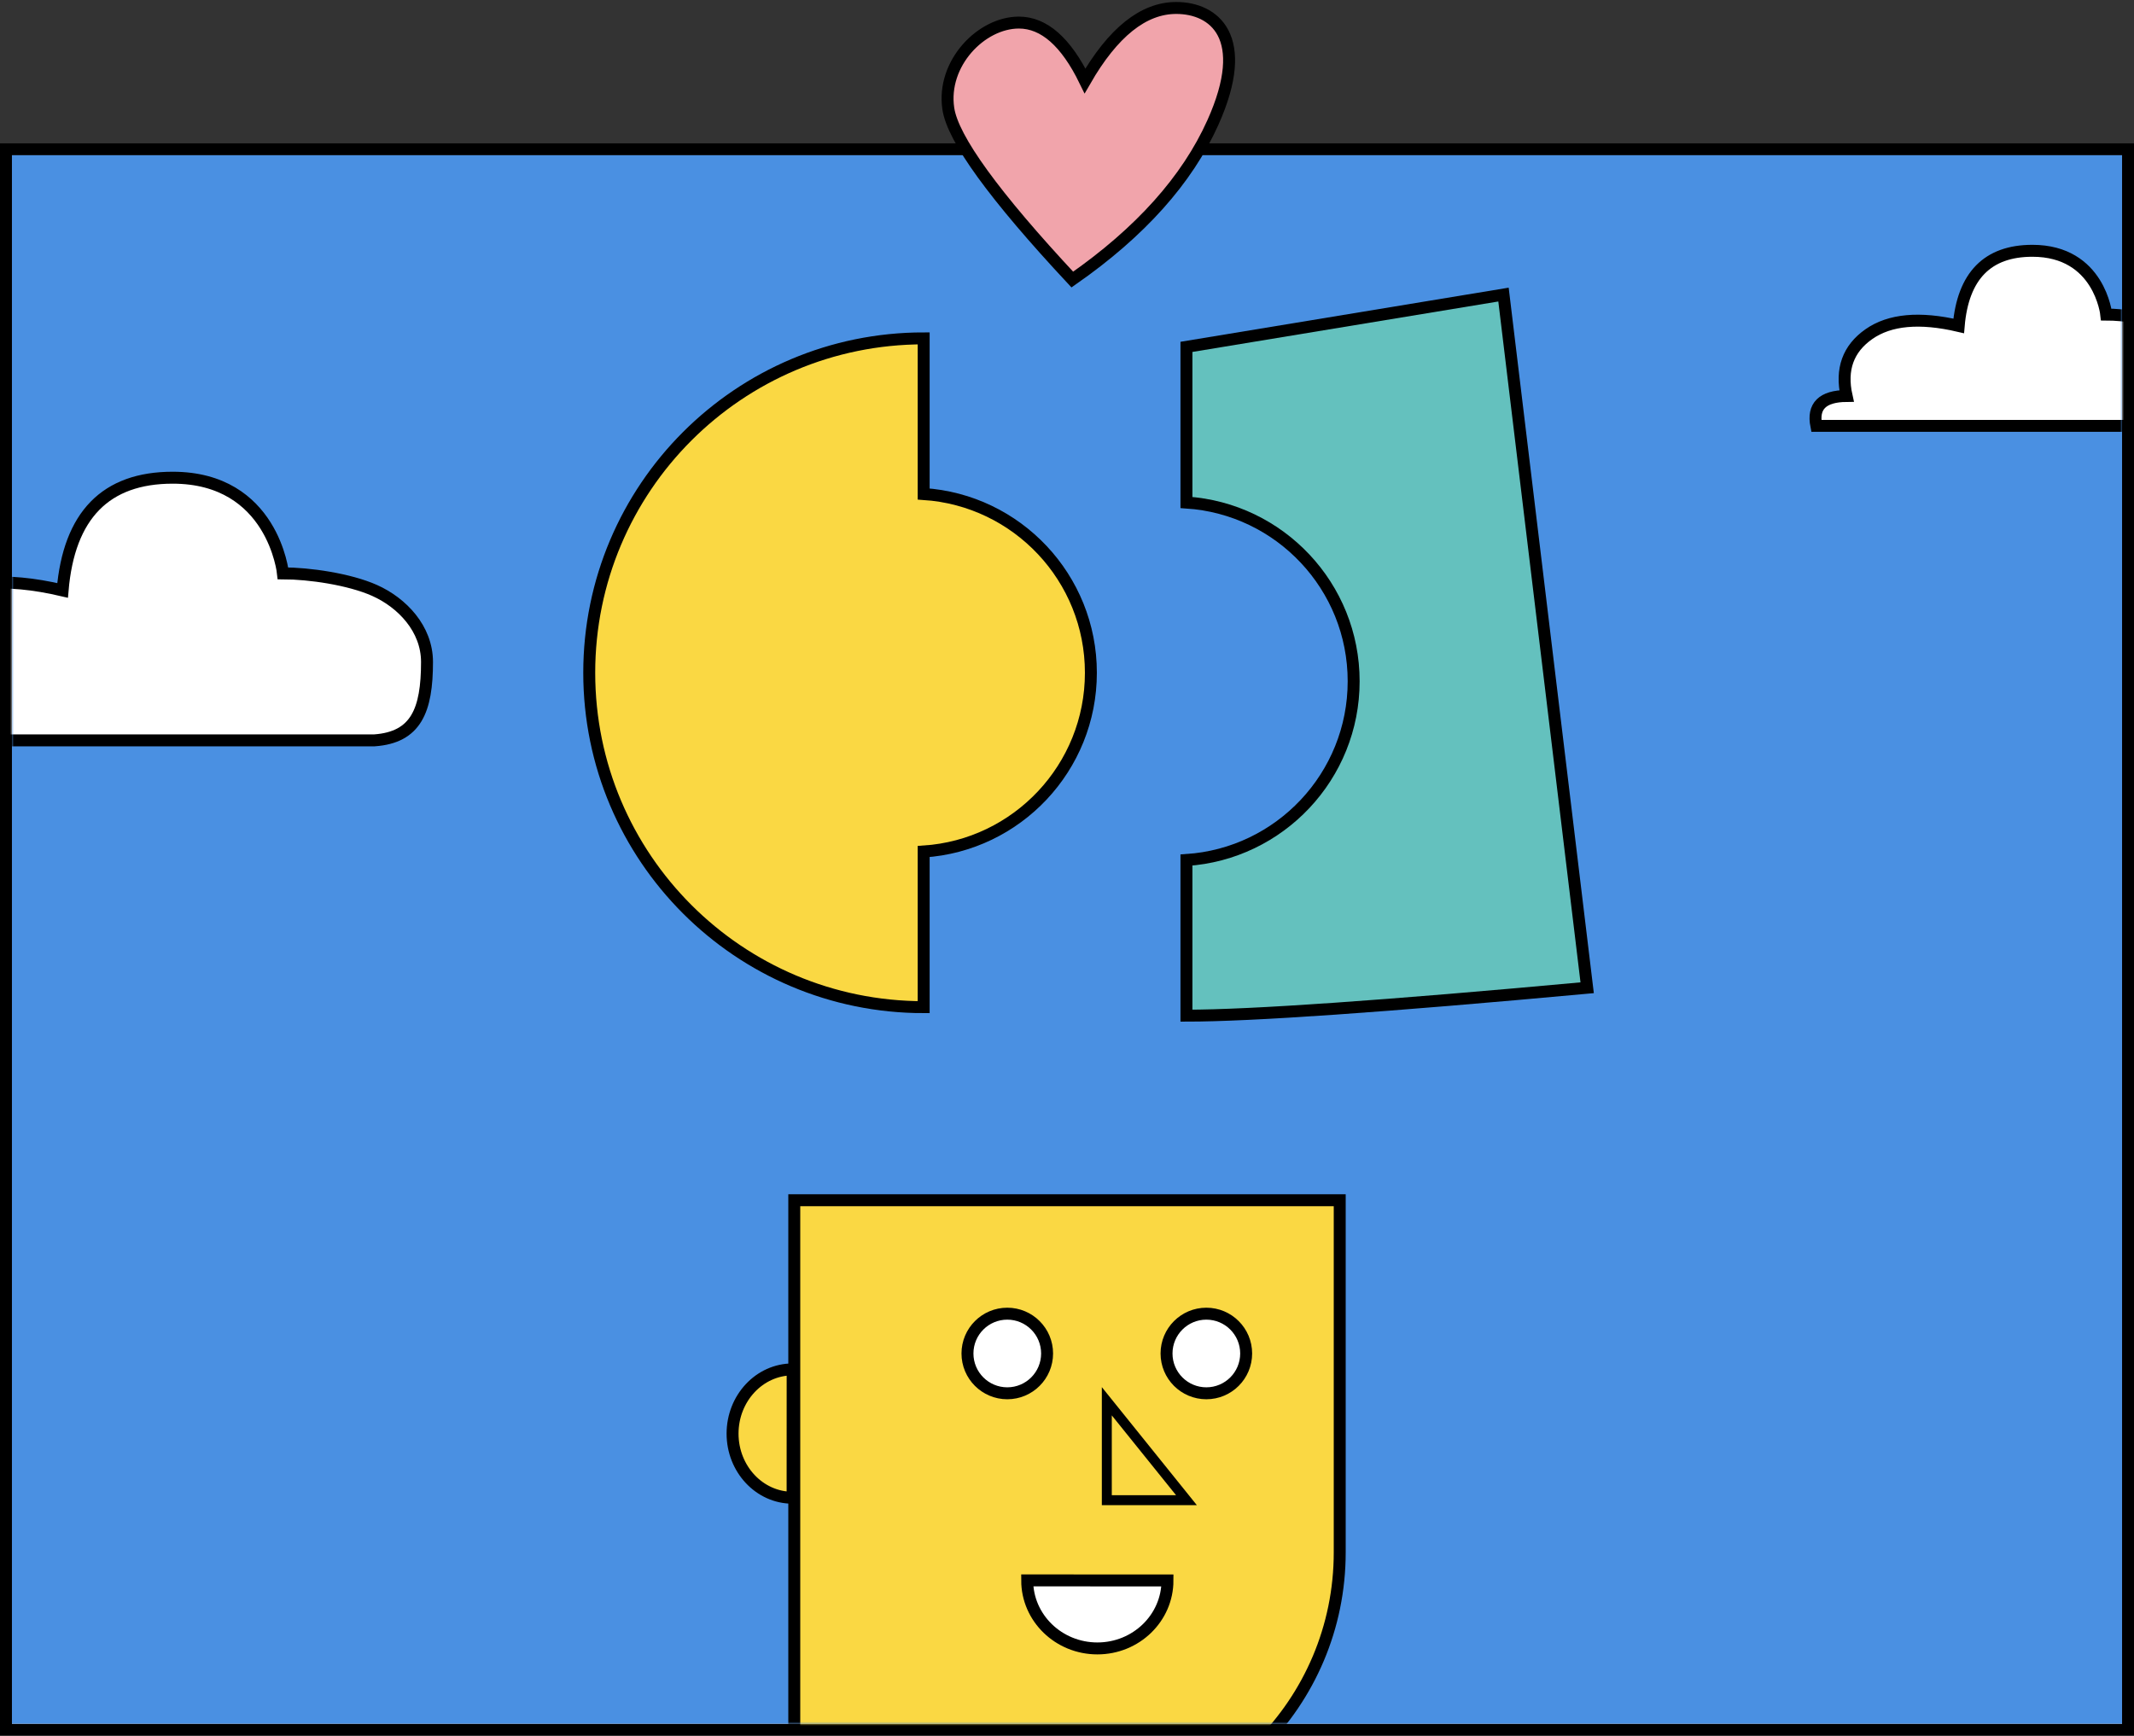 <?xml version="1.0" encoding="UTF-8"?>
<svg width="536px" height="436px" viewBox="0 0 536 436" version="1.1" xmlns="http://www.w3.org/2000/svg" xmlns:xlink="http://www.w3.org/1999/xlink">
    <rect x="0" y="0" width="536" height="436" fill="#333333" stroke="none"/>
    <!-- Generator: Sketch 52.6 (67491) - http://www.bohemiancoding.com/sketch -->
    <title>Group 6@2x</title>
    <desc>Created with Sketch.</desc>
    <defs>
        <rect id="path-1" x="0" y="0" width="530" height="394"></rect>
    </defs>
    <g id="Page-1" stroke="none" stroke-width="1" fill="none" fill-rule="evenodd">
        <g id="Artboard-Copy-12" transform="translate(-402, -1221)">
            <g id="Group-6" transform="translate(390, 1223)">
                <g id="Window-Text-Copy-17" transform="translate(0, 34)">
                    <g id="Window-Body"></g>
                    <rect id="Window-Background" stroke="#000000" stroke-width="3" fill="#FFFFFF" fill-rule="nonzero" x="13.5" y="1.5" width="533" height="397"></rect>
                    <g id="Group" transform="translate(15, 3)">
                        <mask id="mask-2" fill="white">
                            <use xlink:href="#path-1"></use>
                        </mask>
                        <use id="Mask" fill="#4A90E2" fill-rule="nonzero" xlink:href="#path-1"></use>
                        <g id="Group-2" mask="url(#mask-2)" fill="#FFFFFF" fill-rule="nonzero" stroke="#000000" stroke-width="3">
                            <g transform="translate(-41, 24)">
                                <path d="M29.157,122.979 C97.766,122.979 132.071,122.979 132.071,122.979 C142.491,122.231 145.253,115.466 145.253,103.29 C145.253,94.92 138.969,88.387 132.071,85.313 C125.688,82.469 115.562,81.029 109.079,81.029 C109.079,81.029 106.607,57 81.37,57 C64.545,57 55.329,66.438 53.722,85.313 C39.073,81.88 27.844,82.913 20.033,88.411 C12.223,93.91 9.432,101.675 11.66,111.709 C2.62,111.791 -1.163,115.548 0.309,122.979 C0.309,122.979 9.925,122.979 29.157,122.979 Z" id="Path-2"></path>
                                <path d="M513.522,43.979 C559.459,43.979 582.427,43.979 582.427,43.979 C589.404,43.48 591.253,38.971 591.253,30.855 C591.253,25.276 587.046,20.921 582.427,18.873 C578.153,16.977 571.374,16.017 567.033,16.017 C567.033,16.017 565.378,0 548.481,0 C537.216,6.53245231e-16 531.045,6.291 529.969,18.873 C520.161,16.584 512.643,17.273 507.413,20.937 C502.184,24.602 500.315,29.779 501.807,36.467 C495.754,36.522 493.221,39.026 494.207,43.979 C494.207,43.979 500.645,43.979 513.522,43.979 Z" id="Path-2-Copy"></path>
                            </g>
                        </g>
                        <g id="Group-5" mask="url(#mask-2)" stroke="#000000">
                            <g transform="translate(86, 261)">
                                <path d="M247.5,1.5 L110.5,1.5 L110.5,173.972 C110.5,192.473 125.498,207.472 144,207.472 C162.502,207.472 177.5,192.473 177.5,173.972 L177.5,158.472 L179,158.472 C216.832,158.472 247.5,127.803 247.5,89.972 L247.5,1.5 Z" id="Combined-Shape" stroke-width="3" fill="#FAD843" fill-rule="nonzero"></path>
                                <circle id="Oval" stroke-width="3" fill="#FFFFFF" fill-rule="nonzero" cx="164" cy="40" r="10"></circle>
                                <circle id="Oval-Copy" stroke-width="3" fill="#FFFFFF" fill-rule="nonzero" cx="214" cy="40" r="10"></circle>
                                <polygon id="Triangle" stroke-width="2.5" fill="#FAD843" fill-rule="evenodd" points="189 52 209 76.848 189 76.848"></polygon>
                                <path d="M204.236,114.091 C204.232,104.656 196.341,97.004 186.611,97 C176.881,96.996 168.996,104.642 169,114.077 C169,114.077 204.236,114.091 204.236,114.091 Z" id="Oval-Copy-2" stroke-width="3" fill="#FFFFFF" fill-rule="evenodd" transform="translate(186.618, 105.545) rotate(-180) translate(-186.618, -105.545) "></path>
                                <path d="M118.663,67.663 C118.66,59.332 111.441,52.576 102.539,52.573 C93.637,52.569 86.424,59.32 86.427,67.651 C86.427,67.651 118.663,67.663 118.663,67.663 Z" id="Oval-Copy-3" stroke-width="3" fill="#FAD843" fill-rule="evenodd" transform="translate(102.545, 60.118) rotate(-90) translate(-102.545, -60.118) "></path>
                            </g>
                        </g>
                    </g>
                </g>
                <path d="M244,122.098 C267.454,123.642 286,143.155 286,167 C286,190.845 267.454,210.358 244,211.902 L244,251 C197.608,251 160,213.392 160,167 C160,120.608 197.608,83 244,83 L244,122.098 Z" id="Combined-Shape-Copy-3" stroke="#000000" stroke-width="3" fill="#FAD843"></path>
                <path d="M310,253.136 L310,214.038 C333.454,212.494 352,192.981 352,169.136 C352,145.292 333.454,125.779 310,124.235 L310,85.136 C310,85.136 336.545,80.758 389.636,72 L410.651,246.128 C359.793,250.8 326.243,253.136 310,253.136 Z" id="Combined-Shape-Copy-4" stroke="#000000" stroke-width="3" fill="#64C1BE"></path>
                <path d="M281.333,68.227 C261.705,47.175 251.324,32.866 250.191,25.299 C248.491,13.948 258.444,3.671 267.918,3.671 C274.234,3.671 279.769,8.555 284.525,18.322 C291.556,6.107 299.194,-7.10542736e-15 307.44,-7.10542736e-15 C316.892,-7.10542736e-15 326.336,7.193 316.64,28.787 C310.176,43.184 298.407,56.33 281.333,68.227 Z" id="Path-17" stroke="#000000" stroke-width="3" fill="#F1A4AB" fill-rule="nonzero"></path>
            </g>
        </g>
    </g>
</svg>